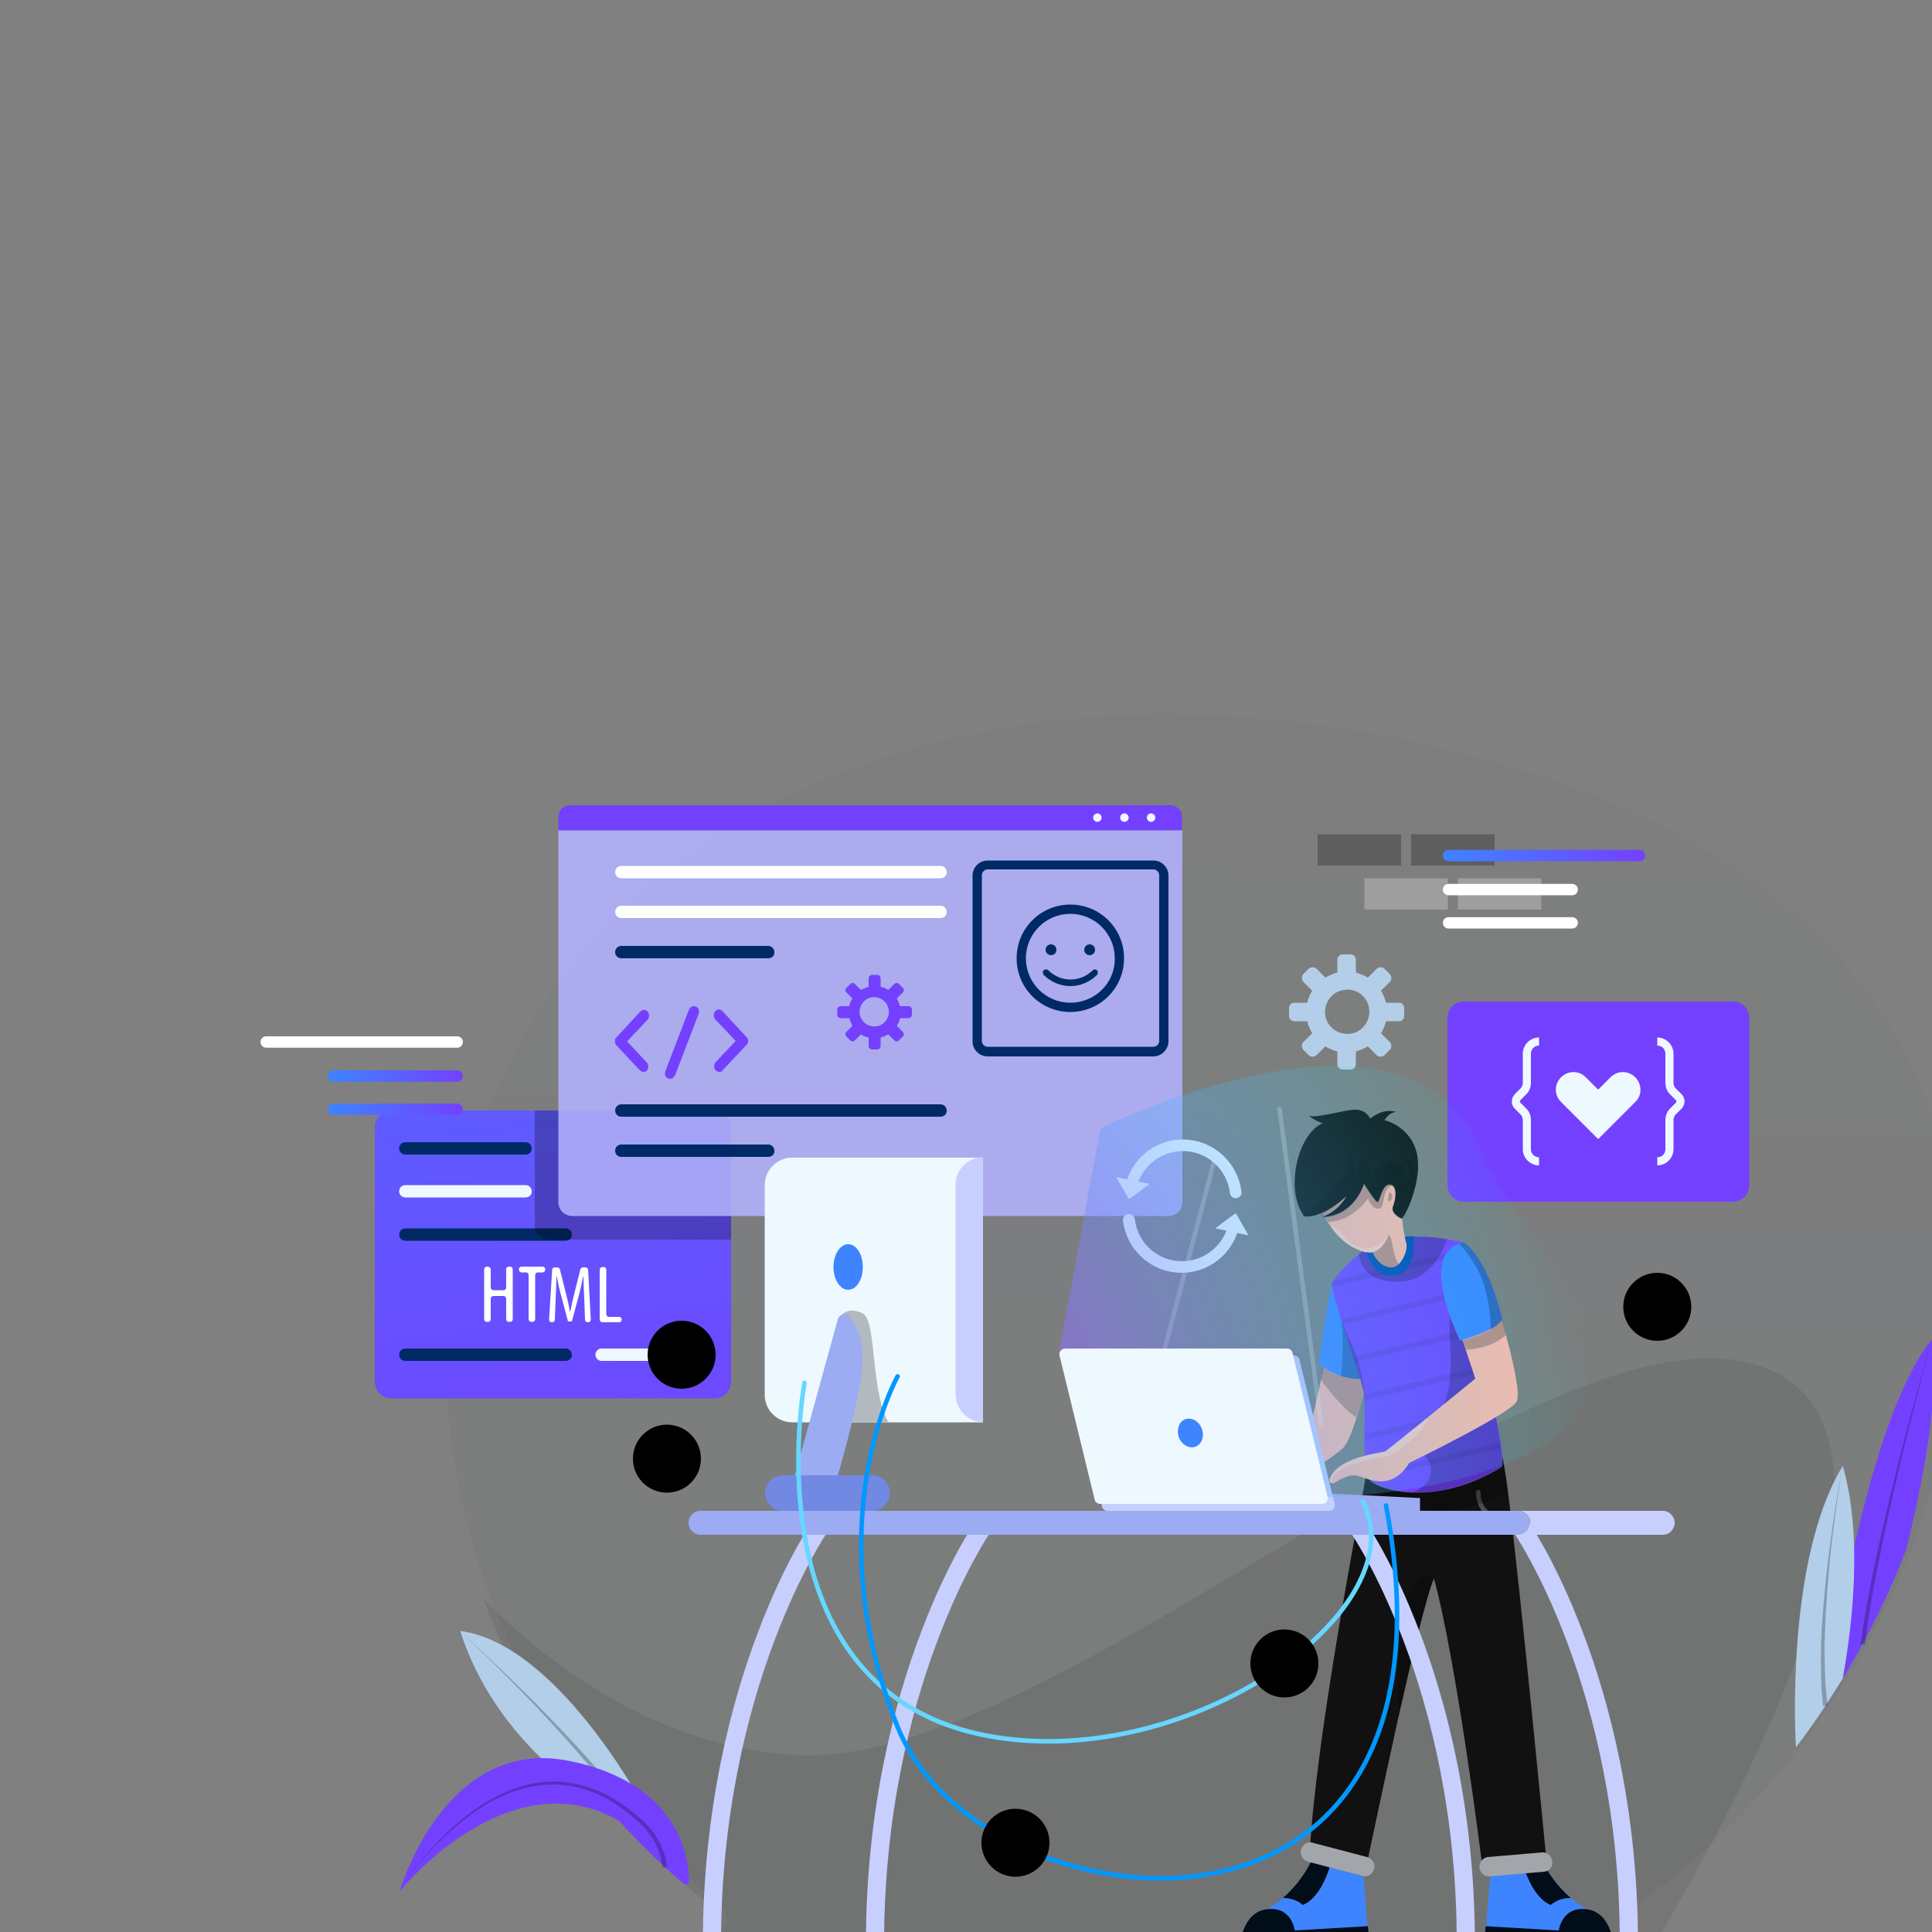 <?xml version="1.0" encoding="utf-8"?>
<!-- Generator: Adobe Illustrator 27.8.1, SVG Export Plug-In . SVG Version: 6.00 Build 0)  -->
<svg version="1.1" xmlns="http://www.w3.org/2000/svg" xmlns:xlink="http://www.w3.org/1999/xlink" x="0px" y="0px"
	 viewBox="0 0 500 500" style="enable-background: new 0 0 500 500" xml:space="preserve">
<rect x="0" y="0" width="500" height="500" fill="#808080" stroke="none"/>
<style type="text/css">
	.st0{opacity:0.04;fill:url(#SVGID_1_);}
	.st1{opacity:0.08;}
	.st2{opacity:0.25;}
	.st3{opacity:0.25;fill:#FFFFFF;}
	.st4{fill:url(#SVGID_00000098938083302598434290000004652901731902520973_);}
	.st5{fill:url(#SVGID_00000036221606676222224190000017502159018972464032_);}
	.st6{fill:#002A66;}
	.st7{fill:#EEF8FF;}
	.st8{fill:#FFFFFF;}
	.st9{fill:url(#SVGID_00000144299895285668647020000000246515900118926210_);}
	.st10{fill:url(#SVGID_00000008827310204887980220000007064128744620636548_);}
	.st11{opacity:0.86;fill:#B3B3FF;}
	.st12{fill:url(#SVGID_00000147898876491997070130000008408627738767753902_);}
	.st13{fill:url(#SVGID_00000111912602529079314800000000605327007278496655_);}
	.st14{fill:url(#SVGID_00000064345075465263407530000000259730416264848553_);}
	.st15{fill:url(#SVGID_00000074418555970533479650000016836330102057247665_);}
	.st16{fill:url(#SVGID_00000141457510723744589320000000185586935616603835_);}
	.st17{fill:#010D19;}
	.st18{fill:url(#SVGID_00000034078183100284603620000004300279301931778217_);}
	.st19{fill:url(#SVGID_00000106830601162174604190000017981262175019013533_);}
	.st20{fill:url(#SVGID_00000136398434623785442090000015917594859967490473_);}
	.st21{fill:url(#SVGID_00000165231482235617432560000009015540964256639404_);}
	.st22{opacity:0.35;}
	.st23{fill:url(#SVGID_00000039127169497749597150000009556870795987246783_);}
	.st24{fill:#FFB7A9;}
	.st25{fill:url(#SVGID_00000023992875482449653490000012984701999175273401_);}
	.st26{fill:#0049B2;}
	.st27{fill:url(#SVGID_00000089554713953960122980000004074503602793293956_);}
	.st28{fill:url(#SVGID_00000119097782355614564130000003343033088877380779_);}
	.st29{fill:#A2A5AA;}
	.st30{fill:url(#SVGID_00000067203145089777858980000013898239526053293956_);}
	
		.st31{opacity:0.25;fill:none;stroke:#FFFFFF;stroke-width:1.179;stroke-linecap:round;stroke-linejoin:round;stroke-miterlimit:10;}
	.st32{fill:url(#SVGID_00000029011113452853720150000007532918380295341722_);}
	.st33{fill:url(#SVGID_00000011722447213786377350000005853642120373724587_);}
	.st34{fill:url(#SVGID_00000181785654967610358660000004355088768861981073_);}
	.st35{fill:url(#SVGID_00000087382805795560624960000006593341306994269099_);}
	.st36{fill:#9CACF2;}
	.st37{fill:#C7CFFF;}
	.st38{fill:#7189E2;}
	.st39{fill:url(#SVGID_00000060737085762529884800000010325276690812887995_);}
	.st40{fill:url(#SVGID_00000094585067595043208350000000339350368140082084_);}
	.st41{fill:url(#SVGID_00000016786188422179626720000000067983777584176797_);}
	.st42{fill:url(#SVGID_00000101093394298447545110000011479280835530026389_);}
	.st43{fill:#B3CEE8;}
	.st44{opacity:0.28;}
	
		.st45{fill:none;stroke:url(#SVGID_00000146489639259317824180000008227567938841864871_);stroke-width:2.948;stroke-linecap:round;stroke-linejoin:round;stroke-miterlimit:10;}
	.st46{fill:none;stroke:#FFFFFF;stroke-width:2.948;stroke-linecap:round;stroke-linejoin:round;stroke-miterlimit:10;}
	.st47{fill:url(#SVGID_00000005987345353871806630000011124067833913442693_);}
	
		.st48{fill:none;stroke:url(#SVGID_00000147190727263807270940000003769150857624162449_);stroke-width:2.948;stroke-linecap:round;stroke-linejoin:round;stroke-miterlimit:10;}
	
		.st49{fill:none;stroke:url(#SVGID_00000083046708882608905370000018222434908100456370_);stroke-width:2.948;stroke-linecap:round;stroke-linejoin:round;stroke-miterlimit:10;}
	.st50{fill:url(#SVGID_00000179636358508893542160000016340473378874736528_);}
	.st51{fill:url(#SVGID_00000087393573801995760960000018237159751255049349_);}
	.st52{fill:none;stroke:#66D7FF;stroke-width:1.179;stroke-linecap:round;stroke-linejoin:round;stroke-miterlimit:10;}
	.st53{fill:none;stroke:#0098FF;stroke-width:1.179;stroke-linecap:round;stroke-linejoin:round;stroke-miterlimit:10;}
	.st54{fill:url(#SVGID_00000029759470683569149940000015137560501625395610_);}
	.st55{fill:url(#SVGID_00000006682404061623690270000006102106389054886784_);}
	.st56{fill:url(#SVGID_00000119115618609173839160000017303590755937516425_);}
	.st57{fill:url(#SVGID_00000052795965982300590910000007840855536235386530_);}
</style>
<g id="BACKGROUND">
</g>
<g id="OBJECTS">
	<g>
		<g>
			<linearGradient id="SVGID_1_" gradientUnits="userSpaceOnUse" x1="261.261" y1="102.582" x2="252.165" y2="405.038">
				<stop  offset="0" style="stop-color: #606060"/>
				<stop  offset="1" style="stop-color: #0B2935"/>
			</linearGradient>
			<path class="st0" d="M 506.6 351.6 c -1.6 16.7 -5.7 33 -11.7 48.6 c -4.5 11.6 -10 22.8 -16.4 33.3 c -1.5 2.4 -3 4.8 -4.5 7.1 c -2.4 3.6 -4.9 7.2 -7.6 10.7 c -6.6 8.7 -13.8 16.8 -21.4 24 c -6.8 6.5 -14 12.4 -21.4 17.4 c -4.2 2.9 -2.2 9.4 2.9 9.4 h 2.3 c 0.3 0 0.6 0 0.9 0.1 c 4.5 0.5 7.9 4.4 7.7 9 c -0.2 4.6 -4.2 8.2 -8.9 8.2 H 182.7 c -4.9 0 -8.9 -4.1 -8.7 -9.1 c 0.1 -2.3 1.2 -4.4 2.8 -5.9 c 1.6 -1.5 3.8 -2.4 6.1 -2.4 c 4.9 0 7.1 -6.2 3.2 -9.3 c -16.4 -12.7 -43.9 -38.7 -59.4 -79.8 c -7.6 -20.2 -12.3 -44.1 -11.4 -71.9 C 119.1 229.2 225.8 167.8 350.2 189 S 514 276.6 506.6 351.6 z"/>
			<path class="st1" d="M 443.4 476.2 c -5.5 10.3 -10.8 19.6 -15.2 26.9 c -6.4 10.6 -10.8 17.3 -10.8 17.3 H 181.1 c -4.9 0 -8.9 -4.1 -8.7 -9.1 c 0.1 -2.3 1.2 -4.4 2.8 -5.9 c 1.6 -1.5 3.8 -2.4 6.1 -2.4 c 4.9 0 7.1 -6.2 3.2 -9.3 c -2.3 -1.8 -4.9 -3.9 -7.6 -6.2 c -5.2 -4.5 -10.9 -9.9 -16.8 -16.4 c -4.2 -4.6 -8.4 -9.8 -12.5 -15.5 H 147.6 c -8.4 -11.6 -16.4 -25.5 -22.5 -41.8 c 18.6 18.7 45.9 38.1 80.3 40.4 c 68.2 4.5 196.1 -122.2 251.8 -100.1 C 492.8 368.5 466.9 432 443.4 476.2 z"/>
			<g>
				<g>
					
						<rect x="64.1" y="291.9" transform="matrix(-1,-1.2,1.2,-1,298.9,625.4)" class="st2" width="21.6" height="8.1"/>
					
						<rect x="39.9" y="291.9" transform="matrix(-1,-1.2,1.2,-1,250.5,625.4)" class="st2" width="21.6" height="8.1"/>
				</g>
				<g>
					
						<rect x="52" y="303.3" transform="matrix(-1,-1.2,1.2,-1,274.7,648.2)" class="st3" width="21.6" height="8.1"/>
					
						<rect x="27.8" y="303.3" transform="matrix(-1,-1.2,1.2,-1,226.2,648.2)" class="st3" width="21.6" height="8.1"/>
				</g>
			</g>
			<g>
				<g>
					<rect x="341" y="215.9" class="st2" width="21.6" height="8.1"/>
					<rect x="365.2" y="215.9" class="st2" width="21.6" height="8.1"/>
				</g>
				<g>
					<rect x="353.1" y="227.3" class="st3" width="21.6" height="8.1"/>
					<rect x="377.3" y="227.3" class="st3" width="21.6" height="8.1"/>
				</g>
			</g>
		</g>
		<g>
			
				<radialGradient id="SVGID_00000034783530286171335860000012501634532907680691_" cx="95.196" cy="108.636" r="45.329" gradientTransform="matrix(0.918 -0.396 0.347 0.805 -15.315 190.227)" gradientUnits="userSpaceOnUse">
				<stop  offset="0" style="stop-color: #3E84FF"/>
				<stop  offset="0.3" style="stop-color: #5469FF; stop-opacity: 0.671"/>
				<stop  offset="0.8" style="stop-color: #6B4BFF; stop-opacity: 0.243"/>
				<stop  offset="1" style="stop-color: #7440FF; stop-opacity: 0"/>
			</radialGradient>
			<path style="fill: url(#SVGID_00000034783530286171335860000012501634532907680691_)" d="M 214.1 326.4 c 10.7 24.8 -3.2 54.5 -30.9 66.5 c -27.8 12 -58.9 1.6 -69.6 -23.1 s 3.2 -54.5 30.9 -66.5 S 203.4 301.6 214.1 326.4 z"/>
			
				<linearGradient id="SVGID_00000060748991217809192680000002806624211784083356_" gradientUnits="userSpaceOnUse" x1="76.82" y1="115.409" x2="112.449" y2="408.778">
				<stop  offset="0" style="stop-color: #3E84FF"/>
				<stop  offset="1" style="stop-color: #7440FF"/>
			</linearGradient>
			<path style="fill: url(#SVGID_00000060748991217809192680000002806624211784083356_)" d="M 189.2 291.7 v 65.9 c 0 2.4 -1.9 4.3 -4.3 4.3 H 101.3 c -2.4 0 -4.3 -1.9 -4.3 -4.3 v -65.9 c 0 -2.4 1.9 -4.3 4.3 -4.3 h 83.6 C 187.3 287.4 189.2 289.3 189.2 291.7 z"/>
			<path class="st6" d="M 136 298.8 H 104.9 c -0.9 0 -1.6 -0.7 -1.6 -1.6 l 0 0 c 0 -0.9 0.7 -1.6 1.6 -1.6 h 31.1 c 0.9 0 1.6 0.7 1.6 1.6 l 0 0 C 137.7 298.1 136.9 298.8 136 298.8 z"/>
			<path class="st7" d="M 136 309.9 H 104.9 c -0.9 0 -1.6 -0.7 -1.6 -1.6 l 0 0 c 0 -0.9 0.7 -1.6 1.6 -1.6 h 31.1 c 0.9 0 1.6 0.7 1.6 1.6 l 0 0 C 137.7 309.2 136.9 309.9 136 309.9 z"/>
			<path class="st6" d="M 146.4 321.1 h -41.5 c -0.9 0 -1.6 -0.7 -1.6 -1.6 l 0 0 c 0 -0.9 0.7 -1.6 1.6 -1.6 h 41.5 c 0.9 0 1.6 0.7 1.6 1.6 l 0 0 C 148.1 320.3 147.3 321.1 146.4 321.1 z"/>
			<path class="st6" d="M 146.4 352.2 h -41.5 c -0.9 0 -1.6 -0.7 -1.6 -1.6 l 0 0 c 0 -0.9 0.7 -1.6 1.6 -1.6 h 41.5 c 0.9 0 1.6 0.7 1.6 1.6 l 0 0 C 148.1 351.4 147.3 352.2 146.4 352.2 z"/>
			<path class="st7" d="M 176.6 352.2 h -20.9 c -0.9 0 -1.6 -0.7 -1.6 -1.6 l 0 0 c 0 -0.9 0.7 -1.6 1.6 -1.6 h 20.9 c 0.9 0 1.6 0.7 1.6 1.6 l 0 0 C 178.3 351.4 177.5 352.2 176.6 352.2 z"/>
			<g>
				<path class="st8" d="M 127 328.5 v 4.7 c 0 0.4 0.3 0.7 0.7 0.7 h 2.6 c 0.4 0 0.7 -0.3 0.7 -0.7 v -4.7 c 0 -0.4 0.3 -0.7 0.7 -0.7 h 0.3 c 0.4 0 0.7 0.3 0.7 0.7 v 12.9 c 0 0.4 -0.3 0.7 -0.7 0.7 H 131.7 c -0.4 0 -0.7 -0.3 -0.7 -0.7 v -5.3 c 0 -0.4 -0.3 -0.7 -0.7 -0.7 h -2.6 c -0.4 0 -0.7 0.3 -0.7 0.7 v 5.3 c 0 0.4 -0.3 0.7 -0.7 0.7 h -0.3 c -0.4 0 -0.7 -0.3 -0.7 -0.7 v -12.9 c 0 -0.4 0.3 -0.7 0.7 -0.7 h 0.3 C 126.7 327.9 127 328.2 127 328.5 z"/>
				<path class="st8" d="M 136.2 329.3 h -1.2 c -0.4 0 -0.7 -0.3 -0.7 -0.7 v -0.1 c 0 -0.4 0.3 -0.7 0.7 -0.7 h 5.4 c 0.4 0 0.7 0.3 0.7 0.7 v 0.1 c 0 0.4 -0.3 0.7 -0.7 0.7 h -1.2 c -0.4 0 -0.7 0.3 -0.7 0.7 v 11.4 c 0 0.4 -0.3 0.7 -0.7 0.7 h -0.3 c -0.4 0 -0.7 -0.3 -0.7 -0.7 V 330 C 136.8 329.6 136.5 329.3 136.2 329.3 z"/>
				<path class="st8" d="M 151.2 336 c -0.1 -1.9 -0.2 -4 -0.2 -5.6 h -0.1 c -0.3 1.6 -0.7 3.3 -1.1 4.9 l -1.8 6.7 h -1 l -1.7 -6.4 c -0.5 -1.8 -0.9 -3.6 -1.2 -5.2 h -0.1 c 0 1.7 -0.1 3.6 -0.2 5.7 l -0.2 5.4 c 0 0.4 -0.3 0.7 -0.7 0.7 h -0.1 c -0.4 0 -0.7 -0.3 -0.7 -0.7 l 0.8 -12.9 c 0 -0.4 0.3 -0.6 0.7 -0.6 h 0.6 c 0.3 0 0.6 0.2 0.7 0.5 l 1.5 6 c 0.5 1.9 0.8 3.3 1.1 4.9 h 0.1 c 0.3 -1.6 0.6 -3 1.1 -4.9 l 1.5 -6 c 0.1 -0.3 0.3 -0.5 0.7 -0.5 h 0.6 c 0.4 0 0.7 0.3 0.7 0.6 l 0.7 12.9 c 0 0.4 -0.3 0.7 -0.7 0.7 h -0.1 c -0.4 0 -0.7 -0.3 -0.7 -0.7 L 151.2 336 z"/>
				<path class="st8" d="M 155.9 327.9 h 0.3 c 0.4 0 0.7 0.3 0.7 0.7 v 11.5 c 0 0.4 0.3 0.7 0.7 0.7 h 2.6 c 0.4 0 0.7 0.3 0.7 0.7 l 0 0 c 0 0.4 -0.3 0.7 -0.7 0.7 h -4.3 c -0.4 0 -0.7 -0.3 -0.7 -0.7 v -12.9 C 155.2 328.2 155.5 327.9 155.9 327.9 z"/>
			</g>
			
				<radialGradient id="SVGID_00000058583156660225468370000016663399102083903646_" cx="122.427" cy="242.547" r="8.814" gradientUnits="userSpaceOnUse">
				<stop  offset="0" style="stop-color: #FFFFFF"/>
				<stop  offset="1" style="stop-color: #000000"/>
			</radialGradient>
			<circle style="fill: url(#SVGID_00000058583156660225468370000016663399102083903646_)" cx="176.4" cy="350.6" r="8.8"/>
		</g>
		<g>
			<path class="st2" d="M 189.2 291.7 v 29.1 H 142 c -2 0 -3.6 -1.6 -3.6 -3.6 V 287.4 h 46.5 C 187.3 287.4 189.2 289.3 189.2 291.7 z"/>
			
				<linearGradient id="SVGID_00000172415089470041882680000016940270876544843962_" gradientUnits="userSpaceOnUse" x1="171.253" y1="70.146" x2="171.253" y2="182.145">
				<stop  offset="0" style="stop-color: #3E84FF"/>
				<stop  offset="1" style="stop-color: #7440FF"/>
			</linearGradient>
			<path style="fill: url(#SVGID_00000172415089470041882680000016940270876544843962_)" d="M 306 214.9 H 144.5 v -3.5 c 0 -1.7 1.4 -3 3 -3 h 155.4 c 1.7 0 3 1.4 3 3 V 214.9 z"/>
			<path class="st11" d="M 302.4 314.7 H 148.1 c -2 0 -3.6 -1.6 -3.6 -3.6 v -96.2 h 161.5 v 96.2 C 306 313.1 304.4 314.7 302.4 314.7 z"/>
			<g>
				<path class="st7" d="M 299 211.6 c 0 0.6 -0.5 1.1 -1.1 1.1 c -0.6 0 -1.1 -0.5 -1.1 -1.1 c 0 -0.6 0.5 -1.1 1.1 -1.1 C 298.5 210.5 299 211 299 211.6 z"/>
				<path class="st7" d="M 292.1 211.6 c 0 0.6 -0.5 1.1 -1.1 1.1 c -0.6 0 -1.1 -0.5 -1.1 -1.1 c 0 -0.6 0.5 -1.1 1.1 -1.1 C 291.6 210.5 292.1 211 292.1 211.6 z"/>
				<path class="st7" d="M 285.1 211.6 c 0 0.6 -0.5 1.1 -1.1 1.1 c -0.6 0 -1.1 -0.5 -1.1 -1.1 c 0 -0.6 0.5 -1.1 1.1 -1.1 C 284.6 210.5 285.1 211 285.1 211.6 z"/>
			</g>
			<path class="st8" d="M 243.4 227.3 h -82.6 c -0.9 0 -1.6 -0.7 -1.6 -1.6 l 0 0 c 0 -0.9 0.7 -1.6 1.6 -1.6 h 82.6 c 0.9 0 1.6 0.7 1.6 1.6 l 0 0 C 245.1 226.6 244.3 227.3 243.4 227.3 z"/>
			<path class="st8" d="M 243.4 237.6 h -82.6 c -0.9 0 -1.6 -0.7 -1.6 -1.6 l 0 0 c 0 -0.9 0.7 -1.6 1.6 -1.6 h 82.6 c 0.9 0 1.6 0.7 1.6 1.6 l 0 0 C 245.1 236.9 244.3 237.6 243.4 237.6 z"/>
			<path class="st6" d="M 198.8 248 h -38 c -0.9 0 -1.6 -0.7 -1.6 -1.6 v 0 c 0 -0.9 0.7 -1.6 1.6 -1.6 h 38 c 0.9 0 1.6 0.7 1.6 1.6 v 0 C 200.5 247.3 199.8 248 198.8 248 z"/>
			<path class="st6" d="M 243.4 289 h -82.6 c -0.9 0 -1.6 -0.7 -1.6 -1.6 l 0 0 c 0 -0.9 0.7 -1.6 1.6 -1.6 h 82.6 c 0.9 0 1.6 0.7 1.6 1.6 l 0 0 C 245.1 288.3 244.3 289 243.4 289 z"/>
			<path class="st6" d="M 198.8 299.4 h -38 c -0.9 0 -1.6 -0.7 -1.6 -1.6 l 0 0 c 0 -0.9 0.7 -1.6 1.6 -1.6 h 38 c 0.9 0 1.6 0.7 1.6 1.6 l 0 0 C 200.5 298.7 199.8 299.4 198.8 299.4 z"/>
			<g>
				<path class="st6" d="M 277 234.1 c -7.7 0 -13.9 6.2 -13.9 13.9 c 0 7.7 6.2 13.9 13.9 13.9 c 7.7 0 13.9 -6.2 13.9 -13.9 C 290.9 240.3 284.7 234.1 277 234.1 z M 277 259.5 c -6.4 0 -11.5 -5.2 -11.5 -11.5 c 0 -6.4 5.2 -11.5 11.5 -11.5 c 6.4 0 11.5 5.2 11.5 11.5 C 288.6 254.4 283.4 259.5 277 259.5 z"/>
				<path class="st6" d="M 282.8 251.1 c -3.2 3.2 -8.3 3.2 -11.5 0 c -0.3 -0.3 -0.9 -0.3 -1.2 0 c -0.3 0.3 -0.3 0.8 0 1.2 c 1.9 1.9 4.4 2.9 6.9 2.9 c 2.5 0 5 -1 6.9 -2.9 c 0.3 -0.3 0.3 -0.8 0 -1.2 C 283.6 250.8 283.1 250.8 282.8 251.1 z"/>
				<path class="st6" d="M 272 247.2 c 0.8 0 1.4 -0.6 1.4 -1.4 c 0 -0.8 -0.6 -1.4 -1.4 -1.4 s -1.4 0.6 -1.4 1.4 C 270.6 246.6 271.3 247.2 272 247.2 z"/>
				<path class="st6" d="M 282 247.2 c 0.8 0 1.4 -0.6 1.4 -1.4 c 0 -0.8 -0.6 -1.4 -1.4 -1.4 c -0.8 0 -1.4 0.6 -1.4 1.4 C 280.6 246.6 281.2 247.2 282 247.2 z"/>
			</g>
			<g>
				<g>
					<g>
						
							<linearGradient id="SVGID_00000030448753778886477700000006270674821231197858_" gradientUnits="userSpaceOnUse" x1="134.957" y1="129.324" x2="93.265" y2="187.44">
							<stop  offset="0" style="stop-color: #3E84FF"/>
							<stop  offset="1" style="stop-color: #7440FF"/>
						</linearGradient>
						<path style="fill: url(#SVGID_00000030448753778886477700000006270674821231197858_)" d="M 166.6 277.4 c -0.3 0 -0.7 -0.1 -1 -0.4 l -6.1 -6.5 c -0.5 -0.6 -0.5 -1.5 0 -2 l 6.2 -6.7 c 0.5 -0.6 1.4 -0.6 1.9 0 c 0.5 0.6 0.5 1.5 0 2.1 l -5.3 5.6 l 5.1 5.5 c 0.5 0.6 0.5 1.5 0 2.1 C 167.3 277.3 167 277.4 166.6 277.4 z"/>
					</g>
					<g>
						
							<linearGradient id="SVGID_00000061445969262698949920000012528445919576326073_" gradientUnits="userSpaceOnUse" x1="148.756" y1="139.223" x2="107.064" y2="197.339">
							<stop  offset="0" style="stop-color: #3E84FF"/>
							<stop  offset="1" style="stop-color: #7440FF"/>
						</linearGradient>
						<path style="fill: url(#SVGID_00000061445969262698949920000012528445919576326073_)" d="M 186.2 277.4 c -0.3 0 -0.7 -0.1 -1 -0.4 c -0.5 -0.6 -0.5 -1.5 0 -2.1 l 5.2 -5.5 l -5.3 -5.6 c -0.5 -0.6 -0.5 -1.5 0 -2.1 c 0.5 -0.6 1.4 -0.6 1.9 0 l 6.2 6.7 c 0.3 0.3 0.4 0.6 0.4 1 s -0.1 0.8 -0.4 1 l -6.1 6.5 C 186.9 277.3 186.6 277.4 186.2 277.4 z"/>
					</g>
				</g>
				<g>
					
						<linearGradient id="SVGID_00000146478614324061184230000010443003513669198749_" gradientUnits="userSpaceOnUse" x1="142.059" y1="134.419" x2="100.367" y2="192.535">
						<stop  offset="0" style="stop-color: #3E84FF"/>
						<stop  offset="1" style="stop-color: #7440FF"/>
					</linearGradient>
					<path style="fill: url(#SVGID_00000146478614324061184230000010443003513669198749_)" d="M 173.4 279.2 c -0.2 0 -0.3 0 -0.5 -0.1 c -0.7 -0.3 -1 -1.1 -0.7 -1.9 l 6.1 -15.9 c 0.3 -0.7 1.1 -1.1 1.8 -0.8 c 0.7 0.3 1 1.1 0.7 1.9 l -6.1 15.9 C 174.4 278.9 173.9 279.2 173.4 279.2 z"/>
				</g>
			</g>
			<g>
				<path class="st6" d="M 298.5 273.4 h -42.9 c -2.1 0 -3.9 -1.7 -3.9 -3.9 v -42.9 c 0 -2.1 1.7 -3.9 3.9 -3.9 h 42.9 c 2.1 0 3.9 1.7 3.9 3.9 v 42.9 C 302.4 271.6 300.6 273.4 298.5 273.4 z M 255.6 225 c -0.8 0 -1.5 0.7 -1.5 1.5 v 42.9 c 0 0.8 0.7 1.5 1.5 1.5 h 42.9 c 0.8 0 1.5 -0.7 1.5 -1.5 v -42.9 c 0 -0.8 -0.7 -1.5 -1.5 -1.5 H 255.6 z"/>
			</g>
			
				<linearGradient id="SVGID_00000021115264095206388470000007464107168726074770_" gradientUnits="userSpaceOnUse" x1="162.436" y1="153.903" x2="182.005" y2="153.903">
				<stop  offset="0" style="stop-color: #3E84FF"/>
				<stop  offset="1" style="stop-color: #7440FF"/>
			</linearGradient>
			<path style="fill: url(#SVGID_00000021115264095206388470000007464107168726074770_)" d="M 236 262.6 v -1.3 c 0 -0.5 -0.4 -0.9 -0.9 -0.9 h -2.2 c -0.2 -0.7 -0.5 -1.4 -0.8 -2 l 1.5 -1.5 c 0.4 -0.4 0.4 -0.9 0 -1.3 l -0.9 -0.9 c -0.4 -0.4 -0.9 -0.4 -1.3 0 l -1.5 1.5 c -0.6 -0.4 -1.3 -0.7 -2 -0.8 v -2.2 c 0 -0.5 -0.4 -0.9 -0.9 -0.9 h -1.3 c -0.5 0 -0.9 0.4 -0.9 0.9 v 2.2 c -0.7 0.2 -1.4 0.5 -2 0.8 l -1.5 -1.5 c -0.4 -0.4 -0.9 -0.4 -1.3 0 l -0.9 0.9 c -0.4 0.4 -0.4 0.9 0 1.3 l 1.5 1.5 c -0.4 0.6 -0.7 1.3 -0.8 2 h -2.2 c -0.5 0 -0.9 0.4 -0.9 0.9 v 1.3 c 0 0.5 0.4 0.9 0.9 0.9 h 2.2 c 0.2 0.7 0.5 1.4 0.8 2 l -1.5 1.5 c -0.4 0.4 -0.4 0.9 0 1.3 l 0.9 0.9 c 0.4 0.4 0.9 0.4 1.3 0 l 1.5 -1.5 c 0.6 0.4 1.3 0.7 2 0.8 v 2.2 c 0 0.5 0.4 0.9 0.9 0.9 h 1.3 c 0.5 0 0.9 -0.4 0.9 -0.9 v -2.2 c 0.7 -0.2 1.4 -0.5 2 -0.8 l 1.5 1.5 c 0.4 0.4 0.9 0.4 1.3 0 l 0.9 -0.9 c 0.4 -0.4 0.4 -0.9 0 -1.3 l -1.5 -1.5 c 0.4 -0.6 0.7 -1.3 0.8 -2 h 2.2 C 235.6 263.5 236 263.1 236 262.6 z M 226.9 265.6 c -2.6 0.4 -4.8 -1.8 -4.4 -4.4 c 0.3 -1.6 1.5 -2.8 3.1 -3.1 c 2.6 -0.4 4.8 1.8 4.4 4.4 C 229.7 264.1 228.4 265.4 226.9 265.6 z"/>
		</g>
		<g>
			<g>
				
					<linearGradient id="SVGID_00000163040459978597222550000000133235510020813482_" gradientUnits="userSpaceOnUse" x1="345.373" y1="393.505" x2="344.533" y2="373.331">
					<stop  offset="0" style="stop-color: #3E84FF"/>
					<stop  offset="1" style="stop-color: #7440FF"/>
				</linearGradient>
				<path style="fill: url(#SVGID_00000163040459978597222550000000133235510020813482_)" d="M 384.5 500.7 l 24.8 -1.4 c 0 0 9.9 -0.1 1.3 -5.2 c -1.5 -0.9 -2.9 -1.9 -4.1 -2.9 c -3.9 -3.4 -6.2 -7.2 -7.2 -9.2 l -4.9 1.3 l -8.5 2.2 c -0.1 0 -0.1 0 -0.2 0.1 C 385.1 490.6 384.5 500.7 384.5 500.7 z"/>
				<path class="st17" d="M 417.5 503.1 c 0 0 -0.5 -8.2 -6.9 -9 s -7.2 5.5 -7.2 5.5 l -18.9 -1.1 l -0.5 4.5 H 417.5 z"/>
				<path class="st17" d="M 394.4 483.3 c 0.8 2.5 2.9 8 6.9 9.7 c 1.9 -1.6 3.9 -1.8 5.2 -1.8 c -3.9 -3.4 -6.2 -7.2 -7.2 -9.2 L 394.4 483.3 z"/>
			</g>
			
				<linearGradient id="SVGID_00000007401322662948197810000000361581692285170567_" gradientUnits="userSpaceOnUse" x1="322.356" y1="259.421" x2="316.671" y2="353.416">
				<stop  offset="0" style="stop-color: #2B2B2B"/>
				<stop  offset="1" style="stop-color: #111111"/>
			</linearGradient>
			<path style="fill: url(#SVGID_00000007401322662948197810000000361581692285170567_)" d="M 400.1 480.2 l -16.6 1.8 c 0 0 -6.5 -52 -12.4 -73.5 c -1.9 4.4 -5.7 20.4 -9.3 36.4 c -4.1 18.6 -8 37.2 -8 37.2 s -9.5 1.1 -14.8 -3.2 c 1.6 -29.7 13.1 -88.9 14.6 -97.5 c 0 0.1 0 0.1 0.1 0.2 c 0.1 0.4 0.2 0.7 0.4 1 c 0.1 0.1 0.2 0.3 0.3 0.4 c 0 0 0 0 0 0 c 1.4 1.5 5.5 3.1 11.3 3.3 c 6.2 0.2 14.3 -1.3 22.9 -6.6 c 0.2 -0.4 0.2 -1.4 0.1 -2.7 c 0.3 0.3 0.8 3.8 1.6 9.3 C 393.5 411.6 400.1 480.2 400.1 480.2 z"/>
			
				<linearGradient id="SVGID_00000107568123479405908590000012329804636887014552_" gradientUnits="userSpaceOnUse" x1="288.777" y1="259.394" x2="296.61" y2="227.556">
				<stop  offset="0" style="stop-color: #3E84FF"/>
				<stop  offset="1" style="stop-color: #7440FF"/>
			</linearGradient>
			<path style="fill: url(#SVGID_00000107568123479405908590000012329804636887014552_)" d="M 353.5 351 l -1.2 4.5 l -0.1 0.3 l -0.3 1.1 v 0 c 0 0 -2.1 0.2 -5 -0.8 c -1.4 -0.4 -2.9 -1.1 -4.4 -2.2 c -0.4 -0.3 -0.8 -0.6 -1.1 -0.9 c 0.5 -6.1 2.5 -16.9 3.2 -20.3 c 0.1 -0.7 0.2 -1.1 0.2 -1.1 L 353.5 351 z"/>
			
				<linearGradient id="SVGID_00000023270573179795458010000004030551514056077476_" gradientUnits="userSpaceOnUse" x1="295.393" y1="241.558" x2="283.454" y2="275.669">
				<stop  offset="0" style="stop-color: #F78B7C"/>
				<stop  offset="1" style="stop-color: #FFB7A9"/>
			</linearGradient>
			<path style="fill: url(#SVGID_00000023270573179795458010000004030551514056077476_)" d="M 353.9 356.3 c 0 0 -1.2 5.5 -2.8 10.5 c -1.1 3.6 -2.4 6.9 -3.6 8 c -2.8 2.6 -10 7 -10 7 l -4.2 -8.6 l 6.2 -5.4 l 2.4 -10.8 l 0.7 -3.1 c 4.7 3.3 9.4 2.9 9.4 2.9 l 0.3 -1.1 L 353.9 356.3 z"/>
			
				<linearGradient id="SVGID_00000046315859114546067800000006643577981477432200_" gradientUnits="userSpaceOnUse" x1="302.185" y1="202.72" x2="318.356" y2="267.911">
				<stop  offset="0" style="stop-color: #3E84FF"/>
				<stop  offset="1" style="stop-color: #7440FF"/>
			</linearGradient>
			<path style="fill: url(#SVGID_00000046315859114546067800000006643577981477432200_)" d="M 388.6 379.6 c -8.6 5.3 -16.7 6.8 -22.9 6.6 c -5.8 -0.2 -9.9 -1.9 -11.3 -3.4 c -0.1 -0.1 -0.2 -0.3 -0.3 -0.4 c -0.1 -0.3 -0.3 -0.6 -0.4 -1 c 0 -0.1 0 -0.1 -0.1 -0.2 c -0.4 -1.9 -0.5 -5.1 -0.5 -8.5 c 0 -0.5 0 -1 0 -1.6 c 0 -1.4 0 -2.8 0.1 -4.2 v 0 c 0 -1.8 0 -3.4 -0.1 -4.7 c 0 -0.6 -0.1 -1.1 -0.1 -1.5 c 0 -0.2 -0.1 -0.3 -0.1 -0.5 c 0 0 0 -0.1 0 -0.1 c -0.2 -0.8 -0.5 -1.9 -0.9 -3.3 v 0 c -0.4 -1.3 -0.9 -2.8 -1.4 -4.4 c -0.2 -0.5 -0.3 -1 -0.5 -1.5 c -0.5 -1.5 -1 -3 -1.5 -4.6 c -0.4 -1.2 -0.8 -2.4 -1.2 -3.7 c -0.1 -0.5 -0.3 -1 -0.4 -1.4 c -1 -3.3 -1.9 -6.3 -2.2 -8.3 c 0 -0.1 0 -0.2 0 -0.3 c 0 -0.2 -0.1 -0.4 -0.1 -0.6 c 0.1 -0.1 0.2 -0.3 0.3 -0.4 c 0.1 -0.1 0.1 -0.2 0.2 -0.3 c 1.8 -2.6 4.4 -5 6.6 -6.8 c 0.6 -0.5 1.3 -1 1.9 -1.4 c 0.5 -0.3 0.9 -0.7 1.3 -0.9 l 0 0 l 2.7 -1.5 c 3 -0.5 5.8 -0.7 8.3 -0.7 c 3.5 0 6.4 0.3 8.6 0.7 c 2.8 0.5 4.4 1 4.4 1 l 0.1 1.7 l 0.1 1.5 l 0.7 8.7 l 0.1 1.5 l 0.1 0.7 c 0 0 0 0 0 0 c 0.1 0.3 0.8 3.3 1.9 7.7 c 0.1 0.5 0.2 1 0.4 1.5 c 0.6 2.5 1.3 5.4 2 8.4 c 0.1 0.5 0.2 1 0.3 1.5 c 0.6 2.8 1.3 5.7 1.8 8.4 c 0.1 0.5 0.2 1 0.3 1.5 c 0.6 3.1 1.2 6.1 1.6 8.5 c 0.1 0.5 0.1 1 0.2 1.5 c 0.1 0.8 0.2 1.5 0.2 2.1 C 388.8 378.3 388.8 379.3 388.6 379.6 z"/>
			<g class="st22">
				<path class="st2" d="M 379.1 324.9 l -34.4 8.1 c 0 -0.1 0 -0.2 0 -0.3 c 0 -0.2 -0.1 -0.4 -0.1 -0.6 c 0.1 -0.1 0.2 -0.3 0.3 -0.4 c 0.1 -0.1 0.1 -0.2 0.2 -0.3 l 33.9 -8 L 379.1 324.9 z"/>
				<path class="st2" d="M 380 335.1 l -32.6 7.7 c -0.1 -0.5 -0.3 -1 -0.4 -1.4 l 32.9 -7.8 L 380 335.1 z"/>
				<path class="st2" d="M 382.3 345 l -31.7 7.5 c -0.2 -0.5 -0.3 -1 -0.5 -1.4 l 31.8 -7.5 C 382 344 382.1 344.5 382.3 345 z"/>
				<path class="st2" d="M 384.6 354.9 l -31.4 7.4 c 0 -0.6 -0.1 -1.1 -0.1 -1.5 l 31.2 -7.4 C 384.4 353.9 384.5 354.4 384.6 354.9 z"/>
				<path class="st2" d="M 386.7 364.8 l -33.5 7.9 c 0 -0.5 0 -1 0 -1.6 l 33.2 -7.8 C 386.5 363.8 386.6 364.3 386.7 364.8 z"/>
				<path class="st2" d="M 388.5 374.8 l -34.1 8 c -0.1 -0.1 -0.2 -0.3 -0.3 -0.4 c -0.1 -0.3 -0.3 -0.6 -0.4 -1 l 34.5 -8.1 C 388.4 373.9 388.4 374.4 388.5 374.8 z"/>
			</g>
			<path class="st2" d="M 374.5 320.7 c -1.6 4.5 -5.1 10.8 -12.4 11 c -8.6 0.3 -10.2 -4.7 -10.4 -7.1 c 0.6 -0.5 1.3 -1 1.9 -1.4 c 0.5 -0.3 0.9 -0.7 1.3 -0.9 l 0 0 l 2.7 -1.5 c 3 -0.5 5.8 -0.7 8.3 -0.7 C 369.4 320 372.3 320.3 374.5 320.7 z"/>
			<g>
				
					<linearGradient id="SVGID_00000025441077268310546150000010631343913818909848_" gradientUnits="userSpaceOnUse" x1="301.363" y1="201.165" x2="298.142" y2="218.031">
					<stop  offset="0" style="stop-color: #F78B7C"/>
					<stop  offset="1" style="stop-color: #FFB7A9"/>
				</linearGradient>
				<path style="fill: url(#SVGID_00000025441077268310546150000010631343913818909848_)" d="M 362.1 327.1 c -0.7 0.6 -1.5 1 -2.5 0.9 c -1.9 -0.3 -3 -1.6 -3.7 -2.6 c -0.4 -0.6 -0.6 -1.2 -0.7 -1.3 c 0 0 0 0 0 0 s -0.4 0.2 -1.5 0 c -0.1 0 -0.1 0 -0.2 0 c 0 0 -0.1 0 -0.1 0 c -0.8 -0.2 -2 -0.6 -3.5 -1.4 c -2.3 -1.3 -4.1 -3.2 -5.4 -5.1 c -0.3 -0.4 -0.6 -0.8 -0.8 -1.2 c -0.3 -0.5 -0.6 -0.9 -0.8 -1.3 c 5.2 -0.5 8.6 -4.2 10.1 -8.6 c 0 0 2.8 4.7 3.5 4.7 c 0.6 0 1.1 -4.4 3 -4.5 c 0.3 0 0.6 0.1 0.8 0.2 c 1.1 0.7 1.1 3.1 0.2 5.6 c -0.6 1.6 1.8 2.9 2.3 3 c 0 0 0.1 0 0.1 -0.1 c 0.1 1.7 0.4 3.5 0.7 4.8 c 0.1 0.7 0.3 1.3 0.4 1.7 C 364.4 322.8 363.6 325.6 362.1 327.1 z"/>
				<path class="st24" d="M 348.6 309.6 c -0.1 0.2 -1.8 3.6 -5.7 5.2 c -0.2 -0.3 -0.3 -0.6 -0.4 -0.8 C 345.6 312.4 348.4 309.7 348.6 309.6 z"/>
			</g>
			
				<linearGradient id="SVGID_00000181784838939374684960000006424560999579335604_" gradientUnits="userSpaceOnUse" x1="295.363" y1="186.993" x2="298.774" y2="205.375">
				<stop  offset="0" style="stop-color: #2B2B2B"/>
				<stop  offset="1" style="stop-color: #111111"/>
			</linearGradient>
			<path style="fill: url(#SVGID_00000181784838939374684960000006424560999579335604_)" d="M 366.7 305 c -0.8 5 -3.1 9.6 -3.8 10.2 c -0.1 0.1 -0.1 0.1 -0.1 0.1 c -0.5 -0.1 -2.9 -1.5 -2.3 -3 c 1.1 -3 0.9 -5.9 -1 -5.8 c -1.9 0.1 -2.4 4.5 -3 4.5 c -0.6 0 -3.5 -4.7 -3.5 -4.7 c -1.5 4.4 -4.9 8.1 -10.1 8.6 c -0.2 0 -0.4 0 -0.6 0 c 0.2 -0.1 0.3 -0.1 0.5 -0.2 c 3.9 -1.6 5.6 -5 5.7 -5.2 c -0.2 0.2 -2.9 2.8 -6.2 4.3 c -1.6 0.7 -3.3 1.2 -4.8 1 c -0.1 -0.1 -0.2 -0.3 -0.3 -0.5 c -4.6 -6.8 -1.3 -20.9 5.1 -23.6 c 0 0 -1.7 -0.5 -3.6 -1.9 c 2.8 0.6 10.1 -1.9 12.6 -1.6 c 2.5 0.3 3.3 2.3 3.3 2.3 s 3.2 -2.9 6.8 -1.7 c -1.8 -0.1 -3.1 2.1 -3.1 2.1 s 6.8 1.5 8.4 8.7 C 367.1 300.6 367.1 302.9 366.7 305 z"/>
			<path class="st2" d="M 362.1 327.1 c -0.7 0.6 -1.5 1 -2.5 0.9 c -1.9 -0.3 -3 -1.6 -3.7 -2.6 c -0.4 -0.6 -0.6 -1.2 -0.7 -1.3 c 1.2 -0.3 2.9 -1.3 4.2 -4.5 v 0 c 0 0 0 0 0 0 C 360.6 320.4 360.4 325.7 362.1 327.1 z"/>
			<g>
				<path class="st2" d="M 342.9 314.7 c -0.2 -0.3 -0.3 -0.6 -0.4 -0.8 c 3.2 -1.5 6 -4.2 6.2 -4.3 C 348.4 309.8 346.8 313.2 342.9 314.7 z"/>
				<path class="st2" d="M 360.4 306.7 c -3 1 -1.8 5.8 -3.4 6.1 c -2 0.3 -3 -2.7 -3 -2.7 s -1.3 2.5 -5.1 4.7 c -1.7 1 -3.6 1.3 -5.2 1.5 c -0.3 -0.5 -0.6 -0.9 -0.8 -1.3 c 5.2 -0.5 8.6 -4.2 10.1 -8.6 c 0 0 2.8 4.7 3.5 4.7 c 0.6 0 1.1 -4.4 3 -4.5 C 359.9 306.4 360.1 306.5 360.4 306.7 z"/>
			</g>
			<path class="st3" d="M 359.4 319.5 c -1.3 3.2 -2.9 4.2 -4.2 4.5 c 0 0 0 0 0 0 s -0.5 0.3 -1.7 0 c 0 0 -0.1 0 -0.1 0 c -0.8 -0.2 -2 -0.6 -3.5 -1.4 c -2.3 -1.3 -4.1 -3.2 -5.4 -5.1 c 0.4 0 0.9 0.1 1.6 0.6 c 1.6 1.2 3 4.1 6.5 4.8 C 356.3 323.6 358.5 320.9 359.4 319.5 z"/>
			<path class="st2" d="M 359.6 308.5 c 0 0 -0.6 1.8 -0.3 2.3 C 359.5 311.4 361.4 309.7 359.6 308.5 z"/>
			<path class="st2" d="M 366.7 305 c -0.8 5 -3.1 9.6 -3.8 10.2 c -0.1 0.1 -0.1 0.1 -0.1 0.1 c -0.5 -0.1 -2.9 -1.5 -2.3 -3 c 1.1 -3 0.9 -5.9 -1 -5.8 c -1.9 0.1 -2.4 4.5 -3 4.5 c -0.6 0 -3.5 -4.7 -3.5 -4.7 c -1.5 4.4 -4.9 8.1 -10.1 8.6 c -0.2 0 -0.4 0 -0.6 0 c 0.2 -0.1 0.3 -0.1 0.5 -0.2 c 3.9 -1.6 5.6 -5 5.7 -5.2 c -0.2 0.2 -2.9 2.8 -6.2 4.3 c -1.6 0.7 -3.3 1.2 -4.8 1 c -0.1 -0.1 -0.2 -0.3 -0.3 -0.5 c 3.5 -2.4 12.3 -8.9 12.1 -15.4 c 1.7 3.2 1.3 7.3 1.3 7.3 s 1.6 -4.3 1.3 -7.9 c 2.6 3.6 3.3 6.7 3.3 6.7 s 0.4 -3.6 4.5 -4.3 c 4.2 -0.7 4.4 5.4 4.4 5.4 s 1.4 -2.2 -0.2 -6.1 C 365 300.8 366 302.7 366.7 305 z"/>
			<path class="st26" d="M 361 330.1 c -5.1 0.7 -6.8 -4.2 -7.3 -6 c 1.1 0.2 1.5 0 1.5 0 s 0 0 0 0 c 0.1 0.2 0.3 0.7 0.7 1.3 c 0.6 1 1.8 2.3 3.7 2.6 c 1 0.2 1.9 -0.2 2.5 -0.9 c 1.5 -1.5 2.2 -4.3 1.9 -5.4 c -0.1 -0.4 -0.2 -0.9 -0.4 -1.7 c 0.8 0 1.5 -0.1 2.3 -0.1 C 366.1 324 365.5 329.5 361 330.1 z"/>
			<path class="st2" d="M 353.3 367 c 0 -2.8 0 -5.3 -0.3 -6.7 c -0.2 -0.8 -0.5 -1.9 -1 -3.4 c 0 0 -2.1 0.2 -5 -0.8 c 0.4 -1.6 0.4 -4.8 0.5 -8.9 c 0 -1.6 -0.1 -4 -0.5 -5.5 c 1.9 4.3 4.4 9.2 5.3 13.7 C 353.3 360.3 353.6 364.6 353.3 367 z"/>
			<path class="st2" d="M 388.6 379.6 c -8.6 5.3 -16.7 6.8 -22.9 6.6 c 7.4 -3.1 5.2 -10.5 -1.6 -11.9 c 6.8 -5.1 12.3 -9.5 11.2 -25.9 c -0.6 -8.4 0.6 -15.3 0.6 -15.3 l 4.1 2.7 C 380.3 337 390.2 376.4 388.6 379.6 z"/>
			
				<linearGradient id="SVGID_00000103980726768091198060000000886931844338814617_" gradientUnits="userSpaceOnUse" x1="337.496" y1="248.202" x2="323.599" y2="223.691">
				<stop  offset="0" style="stop-color: #3E84FF"/>
				<stop  offset="1" style="stop-color: #7440FF"/>
			</linearGradient>
			<path style="fill: url(#SVGID_00000103980726768091198060000000886931844338814617_)" d="M 388.8 341.4 c 0 0.1 -0.1 0.3 -0.1 0.4 c -0.4 0.8 -1.5 1.6 -2.9 2.3 c -2.4 1.3 -5.7 2.3 -7.2 2.7 c -0.5 0.1 -0.7 0.2 -0.7 0.2 s -4.1 -8.1 -4.8 -15.2 c -0.5 -4.5 0.4 -8.6 4.6 -9.9 c 0.4 -0.1 0.8 -0.2 1.2 -0.3 c 0 0 5.7 3.2 9.7 19 C 388.7 340.9 388.7 341.1 388.8 341.4 z"/>
			
				<linearGradient id="SVGID_00000108987741027144027860000011139498908680783243_" gradientUnits="userSpaceOnUse" x1="333.048" y1="218.846" x2="311.444" y2="271.908">
				<stop  offset="0" style="stop-color: #F78B7C"/>
				<stop  offset="1" style="stop-color: #FFB7A9"/>
			</linearGradient>
			<path style="fill: url(#SVGID_00000108987741027144027860000011139498908680783243_)" d="M 392.5 362.7 c -1.6 3.2 -27.8 15.9 -27.8 15.9 s -2 3.8 -5.7 4.6 c -3.7 0.8 -6.4 -1.3 -8.6 -1.4 c -2.1 -0.1 -5.2 2.1 -5.2 2.1 s -0.4 0 -0.7 -0.1 c -0.4 -0.2 -0.7 -0.7 0 -1.9 c 2.8 -5.1 13.2 -5.9 14 -6.3 c 0.4 -0.2 5.6 -4.4 11 -8.8 c 6.1 -4.9 12.3 -10 12.3 -10 l -2.5 -7.6 l -0.8 -2.4 c 2.3 -0.7 9 -2.9 10.1 -5.1 c 0.3 0.9 0.6 2.2 1.1 3.7 C 391.3 351.3 393.6 360.6 392.5 362.7 z"/>
			<path class="st2" d="M 389.7 345.5 c -3.4 3.1 -8 3.7 -10.3 3.8 l -0.8 -2.4 c 2.3 -0.7 9 -2.9 10.1 -5.1 C 388.9 342.7 389.3 344 389.7 345.5 z"/>
			<path class="st2" d="M 352.9 360.2 c -0.5 1.9 -1.1 4.3 -1.9 6.6 c -3.2 -2 -7.1 -6.9 -9.2 -9.8 l 0.7 -3.1 c 4.7 3.3 9.4 2.9 9.4 2.9 C 352.4 358.3 352.8 359.4 352.9 360.2 z"/>
			<path class="st29" d="M 399.6 484.4 l -14.1 1.2 c -1.3 0.1 -2.4 -0.9 -2.6 -2.1 l 0 -0.3 c -0.1 -1.3 0.9 -2.4 2.1 -2.6 l 14.1 -1.2 c 1.3 -0.1 2.4 0.9 2.6 2.1 l 0 0.3 C 401.9 483.2 400.9 484.3 399.6 484.4 z"/>
			<path class="st29" d="M 355.6 483.7 c -0.3 1.1 -1.3 1.9 -2.4 1.9 c -0.1 0 -0.3 0 -0.4 0 c -0.1 0 -0.1 0 -0.2 -0.1 l -13.4 -3.5 l -0.7 -0.2 c -1.4 -0.4 -2.1 -1.7 -1.8 -3.1 c 0.3 -1.1 1.3 -1.9 2.4 -1.9 c 0.2 0 0.4 0 0.6 0.1 l 14.1 3.7 C 355.2 481 356 482.4 355.6 483.7 z"/>
			<g>
				
					<linearGradient id="SVGID_00000112617996109485885790000013261555137389200783_" gradientUnits="userSpaceOnUse" x1="285.427" y1="396.003" x2="284.586" y2="375.829">
					<stop  offset="0" style="stop-color: #3E84FF"/>
					<stop  offset="1" style="stop-color: #7440FF"/>
				</linearGradient>
				<path style="fill: url(#SVGID_00000112617996109485885790000013261555137389200783_)" d="M 354 500.7 l -24.8 -1.4 c 0 0 -9.9 -0.1 -1.3 -5.2 c 1.5 -0.9 2.9 -1.9 4.1 -2.9 c 3.9 -3.4 6.2 -7.2 7.2 -9.2 l 4.9 1.3 l 8.5 2.2 c 0.1 0 0.1 0 0.2 0.1 C 353.4 490.6 354 500.7 354 500.7 z"/>
				<path class="st17" d="M 321 503.1 c 0 0 0.5 -8.2 6.9 -9 c 6.4 -0.8 7.2 5.5 7.2 5.5 l 18.9 -1.1 l 0.5 4.5 H 321 z"/>
				<path class="st17" d="M 344.1 483.3 c -0.8 2.5 -2.9 8 -6.9 9.7 c -1.9 -1.6 -3.9 -1.8 -5.2 -1.8 c 3.9 -3.4 6.2 -7.2 7.2 -9.2 L 344.1 483.3 z"/>
			</g>
			<path class="st2" d="M 388.8 341.4 c 0 0.1 -0.1 0.3 -0.1 0.4 c -0.4 0.8 -1.5 1.6 -2.9 2.3 c 0 -2.9 -0.4 -7 -1.6 -11.1 c -1.6 -5.3 -4.8 -9.2 -6.5 -11.1 c 0.4 -0.1 0.8 -0.2 1.2 -0.3 c 0 0 5.7 3.2 9.7 19 C 388.7 340.9 388.7 341.1 388.8 341.4 z"/>
			<path class="st31" d="M 382.6 386.2 c 0 0 -0.4 5.5 5.1 6.6"/>
			<line class="st31" x1="331.16" y1="287.07" x2="341.94" y2="368.85"/>
			<line class="st31" x1="314.5" y1="299.45" x2="296.22" y2="368.85"/>
			<path class="st2" d="M 371.1 408.5 c -1.9 4.4 -5.7 20.4 -9.3 36.4 c -0.1 -8.3 0.1 -17.3 1 -24 C 365.1 404.1 371.1 408.5 371.1 408.5 z"/>
			<path class="st2" d="M 390.3 386.2 c -24.3 12.1 -35.3 -2.7 -35.8 -3.3 c 1.4 1.5 5.5 3.1 11.3 3.3 c 6.2 0.2 14.3 -1.3 22.9 -6.6 c 0.2 -0.4 0.2 -1.4 0.1 -2.7 C 389 377.2 389.6 380.7 390.3 386.2 z"/>
			<path class="st3" d="M 369.6 366.9 c -1 3.9 -9.3 10.2 -10.8 10.1 c -1.7 -0.1 -9.4 1.9 -11.8 3.3 c -1.9 1.1 -2.3 2.9 -2.4 3.6 c -0.4 -0.2 -0.7 -0.7 0 -1.9 c 2.8 -5.1 13.2 -5.9 14 -6.3 C 358.9 375.4 364.1 371.2 369.6 366.9 z"/>
		</g>
		<g>
			
				<linearGradient id="SVGID_00000014610115860567037540000005136217432487803038_" gradientUnits="userSpaceOnUse" x1="143.454" y1="248.116" x2="143.875" y2="319.987">
				<stop  offset="0" style="stop-color: #6D5BD8"/>
				<stop  offset="1" style="stop-color: #C7CFFF"/>
			</linearGradient>
			<path style="fill: url(#SVGID_00000014610115860567037540000005136217432487803038_)" d="M 214.2 396.4 l -1.9 -1.4 l -1.9 -1.4 c -0.3 0.4 -7.3 10.4 -14.3 29 c -6.5 17.1 -14.2 44.9 -14.2 80.4 h 4.7 C 186.6 436.6 213.9 396.8 214.2 396.4 z"/>
			
				<linearGradient id="SVGID_00000009590892679645072670000008460750166528746924_" gradientUnits="userSpaceOnUse" x1="216.351" y1="253.924" x2="173.061" y2="372.447">
				<stop  offset="0" style="stop-color: #6D5BD8"/>
				<stop  offset="1" style="stop-color: #C7CFFF"/>
			</linearGradient>
			<path style="fill: url(#SVGID_00000009590892679645072670000008460750166528746924_)" d="M 256.4 396.4 l -1.9 -1.4 l -1.9 -1.4 c -0.3 0.4 -7.3 10.4 -14.3 29 c -6.5 17.1 -14.2 44.9 -14.2 80.4 h 4.7 C 228.8 436.6 256.1 396.8 256.4 396.4 z"/>
			
				<linearGradient id="SVGID_00000162335077064578818460000017853903368953476012_" gradientUnits="userSpaceOnUse" x1="324.927" y1="270.773" x2="366.116" y2="367.862">
				<stop  offset="0" style="stop-color: #6D5BD8"/>
				<stop  offset="1" style="stop-color: #C7CFFF"/>
			</linearGradient>
			<path style="fill: url(#SVGID_00000162335077064578818460000017853903368953476012_)" d="M 391.6 396.4 l 1.9 -1.4 l 1.9 -1.4 c 0.3 0.4 7.3 10.4 14.3 29 c 6.5 17.1 14.2 44.9 14.2 80.4 h -4.7 C 419.3 436.6 391.9 396.8 391.6 396.4 z"/>
			
				<linearGradient id="SVGID_00000171713261721984889070000014847958063482877059_" gradientUnits="userSpaceOnUse" x1="311.067" y1="247.136" x2="311.487" y2="319.006">
				<stop  offset="0" style="stop-color: #6D5BD8"/>
				<stop  offset="1" style="stop-color: #C7CFFF"/>
			</linearGradient>
			<path style="fill: url(#SVGID_00000171713261721984889070000014847958063482877059_)" d="M 349.4 396.4 l 1.9 -1.4 l 1.9 -1.4 c 0.3 0.4 7.3 10.4 14.3 29 c 6.5 17.1 14.2 44.9 14.2 80.4 h -4.7 C 377.1 436.6 349.7 396.8 349.4 396.4 z"/>
			<g>
				<path class="st36" d="M 395.9 394.1 c 0 0.9 -0.4 1.6 -0.9 2.2 c -0.6 0.6 -1.3 0.9 -2.2 0.9 H 181.3 c -1.7 0 -3.1 -1.4 -3.1 -3.1 c 0 -0.9 0.3 -1.6 0.9 -2.2 c 0.6 -0.6 1.3 -0.9 2.2 -0.9 h 211.6 C 394.5 391 395.9 392.4 395.9 394.1 z"/>
				<path class="st37" d="M 433.4 394.1 c 0 0.9 -0.4 1.6 -0.9 2.2 c -0.6 0.6 -1.3 0.9 -2.2 0.9 h -37.4 c 0.9 0 1.6 -0.4 2.2 -0.9 c 0.6 -0.6 0.9 -1.3 0.9 -2.2 c 0 -1.7 -1.4 -3.1 -3.1 -3.1 h 37.4 C 432 391 433.4 392.4 433.4 394.1 z"/>
			</g>
		</g>
		<g>
			<path class="st7" d="M 254.4 299.6 v 68.5 h -49.4 c -3.9 0 -7.1 -3.2 -7.1 -7.1 v -54.3 c 0 -3.9 3.2 -7.1 7.1 -7.1 H 254.4 z"/>
			<path class="st37" d="M 254.4 368 L 254.4 368 v -68.5 l 0 0 c -3.9 0 -7.1 3.2 -7.1 7.1 v 54.3 C 247.4 364.9 250.5 368 254.4 368 z"/>
			<path class="st2" d="M 229.9 368 h -17.3 l 4.3 -26.6 c 0 0 2 -3.9 6.5 -1.4 C 226.9 342.2 225.3 360.1 229.9 368 z"/>
			<path class="st36" d="M 205.4 382.9 l 11.4 -41.4 c 0.4 -1.5 2.4 -1.9 3.3 -0.6 c 1.7 2.4 3.6 6.6 3.1 12.6 c -0.9 10.4 -7 30.4 -7 30.4 L 205.4 382.9 z"/>
			<path class="st38" d="M 225.7 381.8 h -23.1 c -2.5 0 -4.6 2.1 -4.6 4.6 l 0 0 c 0 2.5 2.1 4.6 4.6 4.6 h 23.1 c 2.5 0 4.6 -2.1 4.6 -4.6 l 0 0 C 230.3 383.8 228.3 381.8 225.7 381.8 z"/>
			
				<linearGradient id="SVGID_00000009588468928011768670000010334154456928891777_" gradientUnits="userSpaceOnUse" x1="167.691" y1="252.043" x2="163.907" y2="197.172">
				<stop  offset="0" style="stop-color: #3E84FF"/>
				<stop  offset="1" style="stop-color: #7440FF"/>
			</linearGradient>
			<path style="fill: url(#SVGID_00000009588468928011768670000010334154456928891777_)" d="M 223.3 327.9 c 0 3.3 -1.7 5.9 -3.8 5.9 s -3.8 -2.7 -3.8 -5.9 s 1.7 -5.9 3.8 -5.9 S 223.3 324.6 223.3 327.9 z"/>
		</g>
		<g>
			<polygon class="st36" points="367.5,387.7 337.7,386.2 337.7,391 367.5,391"/>
			<path class="st37" d="M 344 391 h -57.4 c -0.7 0 -1.3 -0.5 -1.4 -1.1 l -9.1 -37.3 c -0.2 -0.9 0.5 -1.8 1.4 -1.8 h 57.4 c 0.7 0 1.3 0.5 1.4 1.1 l 9.1 37.3 C 345.7 390.1 345 391 344 391 z"/>
			<path class="st7" d="M 342.2 389.2 H 284.7 c -0.7 0 -1.3 -0.5 -1.4 -1.1 l -9.1 -37.3 c -0.1 -0.5 0 -0.9 0.3 -1.3 c 0.3 -0.3 0.7 -0.5 1.1 -0.5 h 57.5 c 0.7 0 1.3 0.5 1.4 1.1 l 9.1 37.3 C 343.8 388.3 343.1 389.2 342.2 389.2 z"/>
			
				<linearGradient id="SVGID_00000165232930265281810540000011993434560257233559_" gradientUnits="userSpaceOnUse" x1="264.296" y1="297.649" x2="246.363" y2="236.566">
				<stop  offset="0" style="stop-color: #3E84FF"/>
				<stop  offset="1" style="stop-color: #7440FF"/>
			</linearGradient>
			<path style="fill: url(#SVGID_00000165232930265281810540000011993434560257233559_)" d="M 311 369.7 c 0.8 2 0 4.1 -1.6 4.7 c -1.6 0.6 -3.6 -0.5 -4.3 -2.4 s 0 -4.1 1.6 -4.7 C 308.4 366.7 310.3 367.8 311 369.7 z"
				/>
		</g>
		<g>
			
				<radialGradient id="SVGID_00000059287933613161094010000016534185244912667577_" cx="352.712" cy="142.804" r="45.329" gradientTransform="matrix(0.918 -0.396 0.347 0.805 -7.404 208.578)" gradientUnits="userSpaceOnUse">
				<stop  offset="0" style="stop-color: #3E84FF"/>
				<stop  offset="0.3" style="stop-color: #5469FF; stop-opacity: 0.671"/>
				<stop  offset="0.8" style="stop-color: #6B4BFF; stop-opacity: 0.243"/>
				<stop  offset="1" style="stop-color: #7440FF; stop-opacity: 0"/>
			</radialGradient>
			<path style="fill: url(#SVGID_00000059287933613161094010000016534185244912667577_)" d="M 470.3 270.3 c 10.7 24.8 -3.2 54.5 -30.9 66.5 c -27.8 12 -58.9 1.6 -69.6 -23.2 c -10.7 -24.8 3.2 -54.5 30.9 -66.5 S 459.6 245.5 470.3 270.3 z"/>
			
				<linearGradient id="SVGID_00000096765851726461899200000014849524006073908401_" gradientUnits="userSpaceOnUse" x1="338.709" y1="124.047" x2="378.127" y2="224.108">
				<stop  offset="0" style="stop-color: #3E84FF"/>
				<stop  offset="1" style="stop-color: #7440FF"/>
			</linearGradient>
			<path style="fill: url(#SVGID_00000096765851726461899200000014849524006073908401_)" d="M 452.7 263.4 v 43.4 c 0 2.3 -1.9 4.2 -4.2 4.2 h -69.7 c -2.3 0 -4.2 -1.9 -4.2 -4.2 v -43.4 c 0 -2.3 1.9 -4.2 4.2 -4.2 h 69.7 C 450.8 259.2 452.7 261 452.7 263.4 z"/>
			<g>
				<g>
					<path class="st7" d="M 398.3 301.6 c -2.3 0 -4.2 -1.9 -4.2 -4.2 v -7.5 c 0 -0.6 -0.2 -1.1 -0.6 -1.5 l -1.5 -1.5 c -1 -1 -1 -2.6 0 -3.7 l 1.5 -1.5 c 0.4 -0.4 0.6 -0.9 0.6 -1.5 v -7.5 c 0 -2.3 1.9 -4.2 4.2 -4.2 v 2.1 c -1.2 0 -2.1 0.9 -2.1 2.1 v 7.5 c 0 1.1 -0.4 2.2 -1.2 3 l -1.5 1.5 c -0.2 0.2 -0.2 0.5 0 0.7 l 1.5 1.5 c 0.8 0.8 1.2 1.8 1.2 3 v 7.5 c 0 1.2 0.9 2.1 2.1 2.1 V 301.6 z"/>
				</g>
				<g>
					<path class="st7" d="M 428.9 268.5 c 2.3 0 4.2 1.9 4.2 4.2 v 7.5 c 0 0.6 0.2 1.1 0.6 1.5 l 1.5 1.5 c 1 1 1 2.6 0 3.7 l -1.5 1.5 c -0.4 0.4 -0.6 0.9 -0.6 1.5 v 7.5 c 0 2.3 -1.9 4.2 -4.2 4.2 v -2.1 c 1.2 0 2.1 -0.9 2.1 -2.1 v -7.5 c 0 -1.1 0.4 -2.2 1.2 -3 l 1.5 -1.5 c 0.2 -0.2 0.2 -0.5 0 -0.7 l -1.5 -1.5 c -0.8 -0.8 -1.2 -1.8 -1.2 -3 v -7.5 c 0 -1.2 -0.9 -2.1 -2.1 -2.1 V 268.5 z"/>
				</g>
				<path class="st7" d="M 423.2 278.8 c -1.8 -1.8 -4.6 -1.8 -6.4 0 l -3.2 3.2 l -3.2 -3.2 c -1.8 -1.8 -4.6 -1.8 -6.4 0 c -1.8 1.8 -1.8 4.6 0 6.4 l 3.2 3.2 l 6.4 6.4 l 6.4 -6.4 l 3.2 -3.2 C 425 283.5 425 280.6 423.2 278.8 z"/>
			</g>
		</g>
		<g>
			<path class="st43" d="M 363.4 262.9 v -2 c 0 -0.8 -0.6 -1.4 -1.4 -1.4 h -3.3 c -0.3 -1.1 -0.7 -2.1 -1.3 -3.1 l 2.3 -2.3 c 0.5 -0.5 0.5 -1.4 0 -2 l -1.4 -1.4 c -0.5 -0.5 -1.4 -0.5 -2 0 l -2.3 2.3 c -0.9 -0.6 -2 -1 -3.1 -1.3 v -3.3 c 0 -0.8 -0.6 -1.4 -1.4 -1.4 h -2 c -0.8 0 -1.4 0.6 -1.4 1.4 v 3.3 c -1.1 0.3 -2.1 0.7 -3.1 1.3 l -2.3 -2.3 c -0.5 -0.5 -1.4 -0.5 -2 0 l -1.4 1.4 c -0.5 0.5 -0.5 1.4 0 2 l 2.3 2.3 c -0.6 0.9 -1 2 -1.3 3.1 h -3.3 c -0.8 0 -1.4 0.6 -1.4 1.4 v 2 c 0 0.8 0.6 1.4 1.4 1.4 h 3.3 c 0.3 1.1 0.7 2.1 1.3 3.1 l -2.3 2.3 c -0.5 0.5 -0.5 1.4 0 2 l 1.4 1.4 c 0.5 0.5 1.4 0.5 2 0 l 2.3 -2.3 c 0.9 0.6 2 1 3.1 1.3 v 3.3 c 0 0.8 0.6 1.4 1.4 1.4 h 2 c 0.8 0 1.4 -0.6 1.4 -1.4 v -3.3 c 1.1 -0.3 2.1 -0.7 3.1 -1.3 l 2.3 2.3 c 0.5 0.5 1.4 0.5 2 0 l 1.4 -1.4 c 0.5 -0.5 0.5 -1.4 0 -2 l -2.3 -2.3 c 0.6 -0.9 1 -2 1.3 -3.1 h 3.3 C 362.8 264.3 363.4 263.7 363.4 262.9 z M 349.6 267.5 c -3.9 0.6 -7.3 -2.7 -6.6 -6.6 c 0.4 -2.4 2.3 -4.3 4.7 -4.7 c 3.9 -0.7 7.3 2.7 6.6 6.6 C 353.9 265.2 351.9 267.2 349.6 267.5 z"/>
			<g>
				<path class="st7" d="M 319.8 310.1 L 319.8 310.1 c -0.8 0 -1.4 -0.6 -1.5 -1.3 c -0.7 -6.2 -5.9 -10.9 -12.2 -10.9 c -5.2 0 -9.7 3.3 -11.5 7.9 l 2.9 0.6 l -3.6 2.7 l -1.5 1.1 h -0.3 l -1.1 -1.9 l -2.2 -3.7 l 2.9 0.6 c 2.1 -6 7.7 -10.3 14.4 -10.3 c 7.9 0 14.3 6 15.2 13.6 C 321.4 309.3 320.7 310.1 319.8 310.1 z"/>
				<path class="st7" d="M 292.2 314.2 L 292.2 314.2 c 0.8 0 1.4 0.6 1.5 1.3 c 0.7 6.2 5.9 10.9 12.2 10.9 c 5.2 0 9.7 -3.3 11.5 -7.9 l -2.9 -0.6 l 3.6 -2.7 l 1.5 -1.1 h 0.3 l 1.1 1.9 l 2.1 3.7 l -2.9 -0.6 c -2.1 6 -7.7 10.3 -14.4 10.3 c -7.9 0 -14.3 -6 -15.2 -13.6 C 290.6 314.9 291.3 314.2 292.2 314.2 z"/>
				<polygon class="st7" points="292.4,310.1 292.1,310.2 292.1,310.1"/>
			</g>
		</g>
		<path class="st44" d="M 436 512.2 c -0.2 4.6 -4.2 8.2 -8.9 8.2 H 181.1 c -4.9 0 -8.9 -4.1 -8.7 -9.1 c 0.1 -2.3 1.2 -4.4 2.8 -5.9 c 1.6 -1.5 3.8 -2.4 6.1 -2.4 h 246 C 432.2 503.1 436.2 507.2 436 512.2 z"/>
		<g>
			
				<linearGradient id="SVGID_00000091723544736937218970000006754136632916850564_" gradientUnits="userSpaceOnUse" x1="373.41" y1="221.421" x2="425.784" y2="221.421">
				<stop  offset="0" style="stop-color: #3E84FF"/>
				<stop  offset="1" style="stop-color: #7440FF"/>
			</linearGradient>
			
				<line style="fill:none;stroke:url(#SVGID_00000091723544736937218970000006754136632916850564_);stroke-width:2.948;stroke-linecap:round;stroke-linejoin:round;stroke-miterlimit:10;" x1="374.88" y1="221.42" x2="424.31" y2="221.42"/>
			<line class="st46" x1="374.88" y1="230.22" x2="406.88" y2="230.22"/>
			<line class="st46" x1="374.88" y1="238.83" x2="406.88" y2="238.83"/>
			
				<radialGradient id="SVGID_00000017501943645849053810000001341308447787344813_" cx="374.884" cy="230.221" r="8.814" gradientUnits="userSpaceOnUse">
				<stop  offset="0" style="stop-color: #FFFFFF"/>
				<stop  offset="1" style="stop-color: #000000"/>
			</radialGradient>
			<circle style="fill: url(#SVGID_00000017501943645849053810000001341308447787344813_)" cx="428.9" cy="338.2" r="8.8"/>
		</g>
		<g>
			<line class="st46" x1="118.32" y1="269.67" x2="68.89" y2="269.67"/>
			
				<linearGradient id="SVGID_00000104677392156637521170000013137214955263588029_" gradientUnits="userSpaceOnUse" x1="84.854" y1="278.471" x2="119.794" y2="278.471">
				<stop  offset="0" style="stop-color: #3E84FF"/>
				<stop  offset="1" style="stop-color: #7440FF"/>
			</linearGradient>
			
				<line style="fill:none;stroke:url(#SVGID_00000104677392156637521170000013137214955263588029_);stroke-width:2.948;stroke-linecap:round;stroke-linejoin:round;stroke-miterlimit:10;" x1="118.32" y1="278.47" x2="86.33" y2="278.47"/>
			
				<linearGradient id="SVGID_00000031890980946062296890000005012977663298107549_" gradientUnits="userSpaceOnUse" x1="84.854" y1="287.082" x2="119.794" y2="287.082">
				<stop  offset="0" style="stop-color: #3E84FF"/>
				<stop  offset="1" style="stop-color: #7440FF"/>
			</linearGradient>
			
				<line style="fill:none;stroke:url(#SVGID_00000031890980946062296890000005012977663298107549_);stroke-width:2.948;stroke-linecap:round;stroke-linejoin:round;stroke-miterlimit:10;" x1="118.32" y1="287.08" x2="86.33" y2="287.08"/>
			
				<radialGradient id="SVGID_00000130623511182552842570000015069953386031503002_" cx="118.633" cy="269.514" r="8.814" gradientUnits="userSpaceOnUse">
				<stop  offset="0" style="stop-color: #FFFFFF"/>
				<stop  offset="1" style="stop-color: #000000"/>
			</radialGradient>
			<circle style="fill: url(#SVGID_00000130623511182552842570000015069953386031503002_)" cx="172.6" cy="377.5" r="8.8"/>
		</g>
		
			<radialGradient id="SVGID_00000080185359242941316500000014534510510334243736_" cx="182.686" cy="391.363" r="232.678" gradientUnits="userSpaceOnUse">
			<stop  offset="0" style="stop-color: #FF00FF"/>
			<stop  offset="1" style="stop-color: #00FFFF; stop-opacity: 0"/>
		</radialGradient>
		<path style="fill: url(#SVGID_00000080185359242941316500000014534510510334243736_)" d="M 343.6 387.4 l -9.1 -37.3 c -0.2 -0.7 -0.7 -1.1 -1.4 -1.1 h -57.4 c -0.4 0 -0.9 0.2 -1.1 0.5 l -0.4 -0.2 l 10.6 -57.3 c 0 0 83 -41.2 99.4 8.1 c 1 3.1 28.4 42.8 28.9 45.5 C 420.6 386.4 343.6 387.4 343.6 387.4 z"/>
		<g>
			<path class="st52" d="M 208.2 357.9 c 0 0 -15.6 83.1 51.6 92 c 51 6.8 106.8 -34.1 92.9 -61.3"/>
			<path class="st53" d="M 232.3 356.2 c 0 0 -21.2 37.6 0 90.7 c 21.2 53.1 149.9 67.9 126.4 -57.3"/>
			
				<radialGradient id="SVGID_00000046301551469344983360000009314304817447115708_" cx="278.43" cy="322.466" r="8.814" gradientUnits="userSpaceOnUse">
				<stop  offset="0" style="stop-color: #FFFFFF"/>
				<stop  offset="1" style="stop-color: #000000"/>
			</radialGradient>
			<circle style="fill: url(#SVGID_00000046301551469344983360000009314304817447115708_)" cx="332.4" cy="430.5" r="8.8"/>
			
				<radialGradient id="SVGID_00000164515705177322839910000009407246075193951154_" cx="208.842" cy="368.853" r="8.814" gradientUnits="userSpaceOnUse">
				<stop  offset="0" style="stop-color: #FFFFFF"/>
				<stop  offset="1" style="stop-color: #000000"/>
			</radialGradient>
			<circle style="fill: url(#SVGID_00000164515705177322839910000009407246075193951154_)" cx="262.8" cy="476.9" r="8.8"/>
		</g>
		<g>
			
				<linearGradient id="SVGID_00000090991400875028592840000014902395343856166030_" gradientUnits="userSpaceOnUse" x1="446.71" y1="235.029" x2="427.38" y2="313.864">
				<stop  offset="0" style="stop-color: #3E84FF"/>
				<stop  offset="1" style="stop-color: #7440FF"/>
			</linearGradient>
			<path style="fill: url(#SVGID_00000090991400875028592840000014902395343856166030_)" d="M 493.3 401.1 c -5.5 14.3 -12.6 27.9 -20.9 40.4 c 1.3 -9.8 10.7 -73.9 27.5 -94.8 C 502 360.3 498 382.3 493.3 401.1 z"/>
			<path class="st43" d="M 476.9 434.4 c -1.5 2.4 -3 4.8 -4.5 7.1 c -2.4 3.6 -4.9 7.2 -7.6 10.7 c -0.1 -0.9 -2.9 -48.3 12.1 -72.8 C 482.2 397.6 479.3 421.1 476.9 434.4 z"/>
			<g class="st2">
				<path d="M 499.9 346.8 c -3.5 13 -6.8 26.1 -9.8 39.2 c -1.5 6.6 -2.9 13.1 -4.2 19.7 c -1.3 6.6 -2.5 13.2 -3.2 19.9 l -1.2 -0.1 c 0.9 -6.7 2.2 -13.3 3.5 -19.9 c 1.4 -6.6 2.9 -13.2 4.5 -19.7 C 492.7 372.7 496.2 359.7 499.9 346.8 z"/>
			</g>
			<g class="st2">
				<path d="M 476.9 379.4 c -0.9 5.1 -1.7 10.3 -2.3 15.4 c -0.7 5.2 -1.2 10.3 -1.6 15.5 c -0.4 5.2 -0.7 10.4 -0.8 15.6 c 0 5.2 0.1 10.4 0.8 15.5 l -1.2 0.1 c -0.6 -5.2 -0.6 -10.5 -0.5 -15.7 c 0.1 -5.2 0.6 -10.4 1.1 -15.6 c 0.5 -5.2 1.2 -10.4 1.9 -15.5 C 475 389.7 475.9 384.5 476.9 379.4 z"/>
			</g>
		</g>
		<g>
			<path class="st43" d="M 151.3 464.1 c 0 0 -23.4 -14.3 -32.2 -42 c 24.4 3.1 46.3 43.3 46.3 43.3 L 151.3 464.1 z"/>
			<g class="st2">
				<path d="M 119.1 422.2 c 6.6 6 13.1 12.2 19.4 18.5 c 6.3 6.4 12.5 12.8 18.2 19.7 l -0.9 0.7 c -5.5 -7 -11.6 -13.6 -17.7 -20.1 C 132 434.6 125.6 428.3 119.1 422.2 z"/>
			</g>
			
				<linearGradient id="SVGID_00000159439070228248442280000007552062122707192481_" gradientUnits="userSpaceOnUse" x1="56.824" y1="345.9" x2="101.927" y2="388.35">
				<stop  offset="0" style="stop-color: #3E84FF"/>
				<stop  offset="1" style="stop-color: #7440FF"/>
			</linearGradient>
			<path style="fill: url(#SVGID_00000159439070228248442280000007552062122707192481_)" d="M 178.3 487.5 c -0.4 0.1 -0.9 0.2 -1.3 0.1 c -5.2 -4.5 -10.9 -9.9 -16.8 -16.4 c -28.8 -16.5 -56.8 18.3 -56.8 18.3 s 11.7 -40.6 44.3 -33.7 h 0 C 180.3 462.6 178.3 487.5 178.3 487.5 z"/>
			<g class="st2">
				<path d="M 103.3 489.5 c 4 -6.3 8.8 -12.1 14.4 -17.1 c 5.6 -4.9 12.1 -9.1 19.6 -10.7 c 3.7 -0.8 7.6 -0.9 11.3 -0.1 c 3.7 0.7 7.3 2.1 10.5 4.1 c 0.8 0.5 1.6 1 2.4 1.6 l 1.2 0.8 l 1.1 0.9 c 0.7 0.6 1.5 1.2 2.2 1.8 l 1 1 l 1 1.1 c 1.3 1.4 2.3 3.1 3.1 4.8 c 0.8 1.8 1.4 3.6 1.5 5.6 l -1.2 0 c -0.1 -1.7 -0.6 -3.5 -1.3 -5.2 c -0.7 -1.7 -1.7 -3.2 -2.9 -4.6 l -0.9 -1 l -1 -0.9 c -0.7 -0.6 -1.4 -1.2 -2.1 -1.8 l -1.1 -0.9 l -1.1 -0.8 c -0.8 -0.5 -1.5 -1.1 -2.3 -1.6 c -3.1 -2 -6.6 -3.4 -10.2 -4.1 c -3.6 -0.8 -7.4 -0.7 -11 0 c -7.3 1.4 -13.9 5.5 -19.5 10.3 C 112.3 477.5 107.3 483.2 103.3 489.5 z"/>
			</g>
		</g>
	</g>
</g>
<g id="DESIGNED_BY_FREEPIK">
</g>
</svg>

